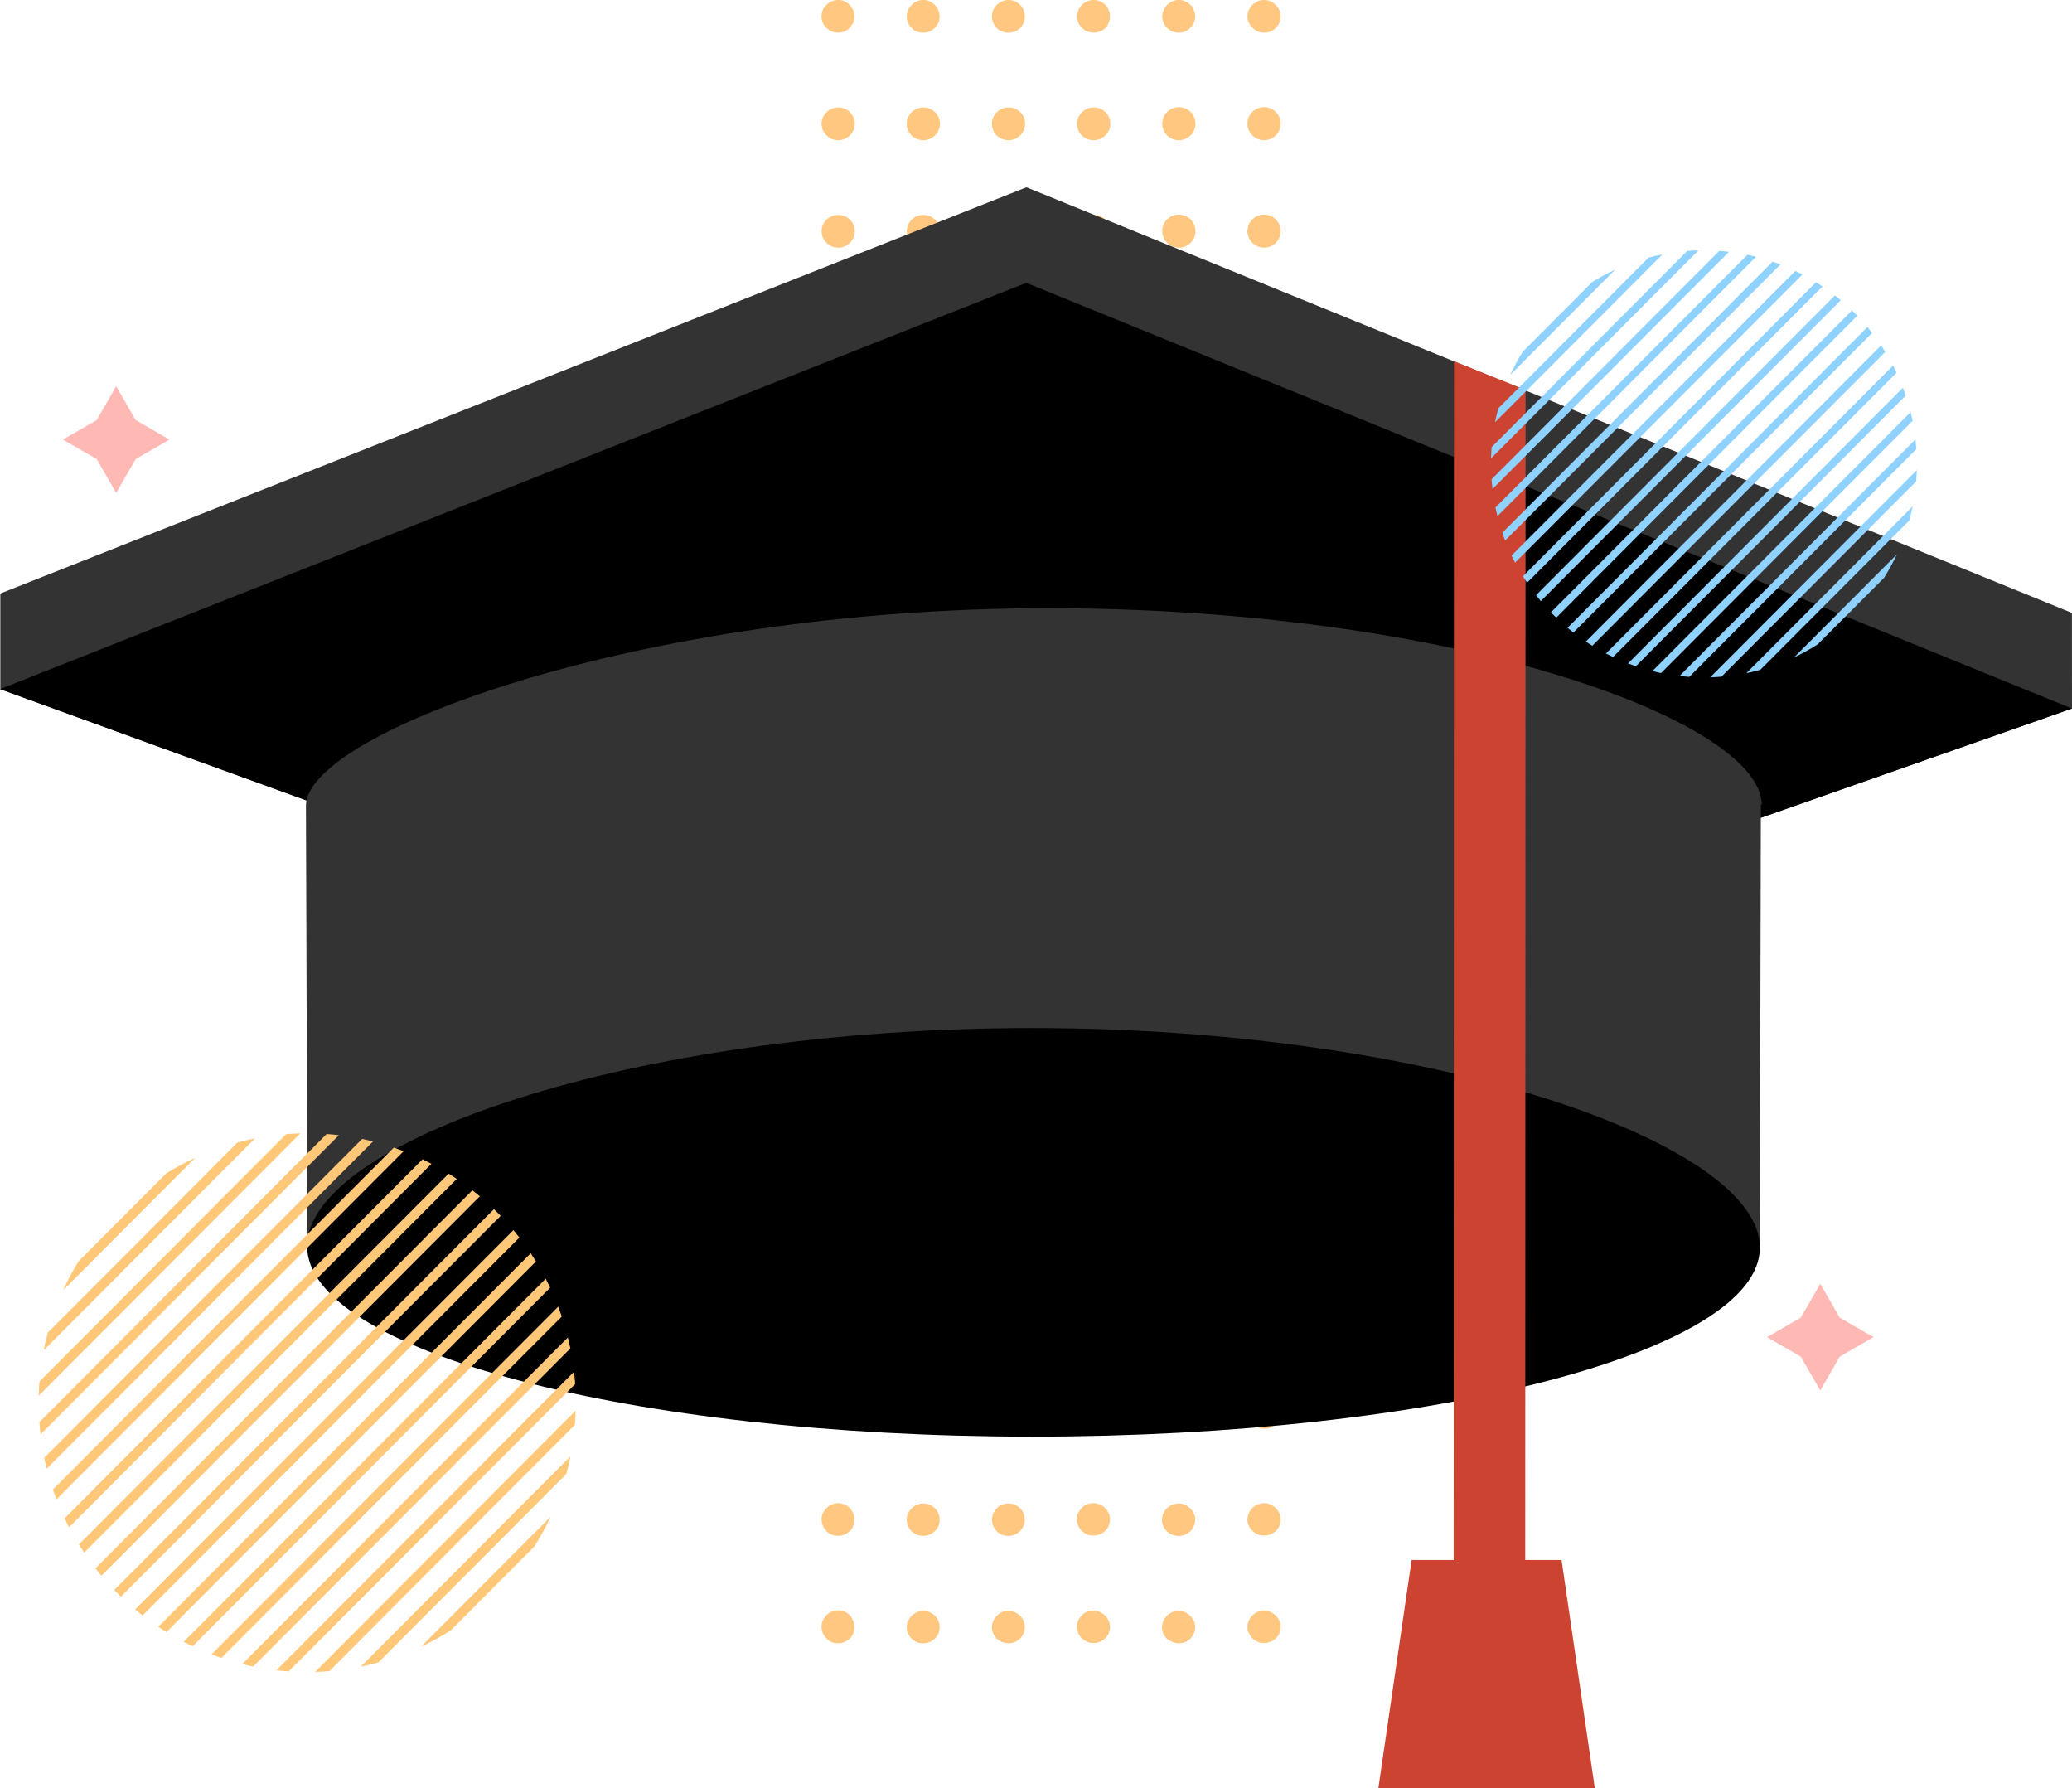 <svg width="343" height="296" viewBox="0 0 343 296" fill="none" xmlns="http://www.w3.org/2000/svg">
<path d="M206.757 3.75C206.808 3.902 206.91 4.054 207.011 4.206C207.113 4.358 207.215 4.51 207.368 4.611C207.47 4.712 207.622 4.864 207.775 4.966C207.928 5.067 208.08 5.168 208.233 5.219C208.386 5.27 208.539 5.32 208.742 5.371C209.098 5.422 209.455 5.422 209.811 5.371C210.015 5.32 210.167 5.27 210.32 5.219C210.473 5.168 210.626 5.067 210.778 4.966C210.931 4.864 211.084 4.763 211.186 4.611C211.338 4.459 211.44 4.358 211.542 4.206C211.644 4.054 211.745 3.902 211.796 3.75C211.847 3.598 211.898 3.446 211.949 3.243C212 3.091 212 2.888 212 2.736C212 2.382 211.949 2.027 211.796 1.723C211.644 1.368 211.44 1.064 211.186 0.811C210.677 0.304 210.015 0 209.251 0C208.895 0 208.539 0.051 208.233 0.203C207.928 0.355 207.571 0.557 207.317 0.811C206.808 1.317 206.502 2.027 206.502 2.736C206.502 2.939 206.502 3.091 206.553 3.243C206.604 3.446 206.655 3.598 206.757 3.75Z" fill="#FFC77F"/>
<path d="M209.251 165.389C210.778 165.389 212 164.173 212 162.653C212 161.183 210.778 159.917 209.251 159.917C207.724 159.917 206.502 161.133 206.502 162.653C206.553 164.173 207.775 165.389 209.251 165.389Z" fill="#FFC77F"/>
<path d="M209.251 183.124C210.778 183.124 212 181.908 212 180.388C212 178.867 210.778 177.651 209.251 177.651C207.724 177.651 206.502 178.867 206.502 180.388C206.553 181.908 207.775 183.124 209.251 183.124Z" fill="#FFC77F"/>
<path d="M209.251 147.604C210.778 147.604 212 146.387 212 144.867C212 143.347 210.778 142.131 209.251 142.131C207.724 142.131 206.502 143.347 206.502 144.867C206.553 146.387 207.775 147.604 209.251 147.604Z" fill="#FFC77F"/>
<path d="M209.251 218.695C210.778 218.695 212 217.478 212 215.958C212 214.438 210.778 213.222 209.251 213.222C207.724 213.222 206.502 214.438 206.502 215.958C206.553 217.478 207.775 218.695 209.251 218.695Z" fill="#FFC77F"/>
<path d="M209.251 200.909C210.778 200.909 212 199.693 212 198.173C212 196.653 210.778 195.437 209.251 195.437C207.724 195.437 206.502 196.653 206.502 198.173C206.553 199.693 207.775 200.909 209.251 200.909Z" fill="#FFC77F"/>
<path d="M209.251 236.48C210.778 236.48 212 235.264 212 233.744C212 232.223 210.778 231.007 209.251 231.007C207.724 231.007 206.502 232.223 206.502 233.744C206.553 235.264 207.775 236.48 209.251 236.48Z" fill="#FFC77F"/>
<path d="M209.251 129.818C210.778 129.818 212 128.602 212 127.082C212 125.562 210.778 124.346 209.251 124.346C207.724 124.346 206.502 125.562 206.502 127.082C206.502 128.602 207.775 129.818 209.251 129.818Z" fill="#FFC77F"/>
<path d="M209.251 58.778C210.778 58.778 212 57.562 212 56.042C212 54.522 210.778 53.305 209.251 53.305C207.724 53.305 206.502 54.522 206.502 56.042C206.553 57.562 207.775 58.778 209.251 58.778Z" fill="#FFC77F"/>
<path d="M209.251 40.993C210.778 40.993 212 39.777 212 38.257C212 36.736 210.778 35.52 209.251 35.52C207.724 35.52 206.502 36.736 206.502 38.257C206.502 39.777 207.775 40.993 209.251 40.993Z" fill="#FFC77F"/>
<path d="M209.251 112.084C210.778 112.084 212 110.867 212 109.347C212 107.827 210.778 106.611 209.251 106.611C207.724 106.611 206.502 107.827 206.502 109.347C206.553 110.867 207.775 112.084 209.251 112.084Z" fill="#FFC77F"/>
<path d="M209.251 23.207C210.778 23.207 212 21.991 212 20.471C212 18.951 210.778 17.735 209.251 17.735C207.724 17.735 206.502 18.951 206.502 20.471C206.502 21.991 207.775 23.207 209.251 23.207Z" fill="#FFC77F"/>
<path d="M209.251 94.298C210.778 94.298 212 93.082 212 91.562C212 90.042 210.778 88.826 209.251 88.826C207.724 88.826 206.502 90.042 206.502 91.562C206.502 93.082 207.775 94.298 209.251 94.298Z" fill="#FFC77F"/>
<path d="M209.251 76.513C210.778 76.513 212 75.297 212 73.776C212 72.307 210.778 71.04 209.251 71.04C207.724 71.04 206.502 72.256 206.502 73.776C206.553 75.297 207.775 76.513 209.251 76.513Z" fill="#FFC77F"/>
<path d="M206.757 252.543C206.808 252.695 206.91 252.847 207.011 252.999C207.113 253.151 207.215 253.303 207.368 253.404C207.47 253.505 207.622 253.657 207.775 253.708C207.928 253.809 208.08 253.911 208.233 253.961C208.386 254.012 208.539 254.113 208.742 254.113C209.098 254.164 209.455 254.164 209.811 254.113C210.015 254.063 210.167 254.012 210.32 253.961C210.473 253.911 210.626 253.809 210.778 253.708C210.931 253.607 211.084 253.505 211.186 253.404C211.338 253.303 211.44 253.151 211.542 252.999C211.644 252.847 211.745 252.695 211.796 252.543C211.847 252.391 211.898 252.188 211.949 252.036C212 251.833 212 251.681 212 251.479C212 251.124 211.949 250.769 211.796 250.465C211.644 250.161 211.44 249.857 211.186 249.604C210.931 249.35 210.626 249.148 210.269 248.996C209.964 248.844 209.608 248.793 209.251 248.793C208.539 248.793 207.826 249.097 207.317 249.604C206.808 250.11 206.502 250.82 206.502 251.529C206.502 251.732 206.502 251.884 206.553 252.087C206.604 252.188 206.655 252.391 206.757 252.543Z" fill="#FFC77F"/>
<path d="M192.606 3.75C192.656 3.902 192.758 4.054 192.86 4.206C192.962 4.358 193.064 4.51 193.216 4.611C193.318 4.712 193.471 4.864 193.624 4.966C193.776 5.067 193.929 5.168 194.082 5.219C194.234 5.27 194.387 5.32 194.591 5.371C194.947 5.422 195.303 5.422 195.66 5.371C195.863 5.32 196.016 5.27 196.169 5.219C196.322 5.168 196.474 5.067 196.627 4.966C196.78 4.864 196.932 4.763 197.034 4.611C197.136 4.459 197.289 4.358 197.39 4.206C197.492 4.054 197.594 3.902 197.645 3.75C197.696 3.598 197.747 3.446 197.798 3.243C197.849 3.091 197.849 2.888 197.849 2.736C197.849 2.382 197.798 2.027 197.645 1.723C197.543 1.317 197.34 1.064 197.085 0.811C196.576 0.304 195.863 0 195.151 0C194.794 0 194.438 0.051 194.133 0.203C193.776 0.355 193.471 0.557 193.216 0.811C192.707 1.317 192.402 2.027 192.402 2.736C192.402 2.939 192.402 3.091 192.453 3.243C192.504 3.446 192.555 3.598 192.606 3.75Z" fill="#FFC77F"/>
<path d="M195.151 200.909C196.678 200.909 197.9 199.693 197.9 198.173C197.9 196.653 196.678 195.437 195.151 195.437C193.624 195.437 192.402 196.653 192.402 198.173C192.402 199.693 193.624 200.909 195.151 200.909Z" fill="#FFC77F"/>
<path d="M195.151 165.389C196.678 165.389 197.9 164.173 197.9 162.653C197.9 161.183 196.678 159.917 195.151 159.917C193.624 159.917 192.402 161.133 192.402 162.653C192.402 164.173 193.624 165.389 195.151 165.389Z" fill="#FFC77F"/>
<path d="M195.151 183.124C196.678 183.124 197.9 181.908 197.9 180.388C197.9 178.867 196.678 177.651 195.151 177.651C193.624 177.651 192.402 178.867 192.402 180.388C192.402 181.908 193.624 183.124 195.151 183.124Z" fill="#FFC77F"/>
<path d="M195.151 218.695C196.678 218.695 197.9 217.478 197.9 215.958C197.9 214.438 196.678 213.222 195.151 213.222C193.624 213.222 192.402 214.438 192.402 215.958C192.402 217.478 193.624 218.695 195.151 218.695Z" fill="#FFC77F"/>
<path d="M195.151 147.604C196.678 147.604 197.9 146.387 197.9 144.867C197.9 143.347 196.678 142.131 195.151 142.131C193.624 142.131 192.402 143.347 192.402 144.867C192.402 146.387 193.624 147.604 195.151 147.604Z" fill="#FFC77F"/>
<path d="M195.151 236.48C196.678 236.48 197.9 235.264 197.9 233.744C197.9 232.223 196.678 231.007 195.151 231.007C193.624 231.007 192.402 232.223 192.402 233.744C192.402 235.264 193.624 236.48 195.151 236.48Z" fill="#FFC77F"/>
<path d="M195.151 23.207C196.678 23.207 197.9 21.991 197.9 20.471C197.9 18.951 196.678 17.735 195.151 17.735C193.624 17.735 192.402 18.951 192.402 20.471C192.402 21.991 193.624 23.207 195.151 23.207Z" fill="#FFC77F"/>
<path d="M195.151 58.778C196.678 58.778 197.9 57.562 197.9 56.042C197.9 54.522 196.678 53.305 195.151 53.305C193.624 53.305 192.402 54.522 192.402 56.042C192.402 57.562 193.624 58.778 195.151 58.778Z" fill="#FFC77F"/>
<path d="M195.151 76.513C196.678 76.513 197.9 75.297 197.9 73.776C197.9 72.307 196.678 71.04 195.151 71.04C193.624 71.04 192.402 72.256 192.402 73.776C192.402 75.297 193.624 76.513 195.151 76.513Z" fill="#FFC77F"/>
<path d="M195.151 40.993C196.678 40.993 197.9 39.777 197.9 38.257C197.9 36.736 196.678 35.52 195.151 35.52C193.624 35.52 192.402 36.736 192.402 38.257C192.402 39.777 193.624 40.993 195.151 40.993Z" fill="#FFC77F"/>
<path d="M195.151 129.818C196.678 129.818 197.9 128.602 197.9 127.082C197.9 125.562 196.678 124.346 195.151 124.346C193.624 124.346 192.402 125.562 192.402 127.082C192.402 128.602 193.624 129.818 195.151 129.818Z" fill="#FFC77F"/>
<path d="M195.151 112.084C196.678 112.084 197.9 110.867 197.9 109.347C197.9 107.827 196.678 106.611 195.151 106.611C193.624 106.611 192.402 107.827 192.402 109.347C192.402 110.867 193.624 112.084 195.151 112.084Z" fill="#FFC77F"/>
<path d="M195.151 94.298C196.678 94.298 197.9 93.082 197.9 91.562C197.9 90.042 196.678 88.826 195.151 88.826C193.624 88.826 192.402 90.042 192.402 91.562C192.402 93.082 193.624 94.298 195.151 94.298Z" fill="#FFC77F"/>
<path d="M195.66 254.164C195.863 254.113 196.016 254.063 196.169 254.012C196.322 253.961 196.474 253.86 196.627 253.759C196.78 253.657 196.932 253.556 197.034 253.455C197.543 252.948 197.849 252.238 197.849 251.529C197.849 251.174 197.798 250.82 197.645 250.516C197.492 250.212 197.289 249.908 197.034 249.654C196.78 249.401 196.474 249.198 196.118 249.046C195.812 248.894 195.456 248.844 195.1 248.844C194.387 248.844 193.675 249.148 193.165 249.654C192.911 249.908 192.707 250.212 192.555 250.516C192.453 250.82 192.351 251.225 192.351 251.529C192.351 252.238 192.656 252.948 193.165 253.455C193.878 254.063 194.794 254.367 195.66 254.164Z" fill="#FFC77F"/>
<path d="M178.505 3.75C178.607 3.902 178.658 4.054 178.76 4.206C178.861 4.358 178.963 4.51 179.116 4.611C179.269 4.763 179.37 4.864 179.523 4.966C179.676 5.067 179.829 5.168 180.032 5.219C180.185 5.27 180.338 5.32 180.541 5.371C180.898 5.422 181.254 5.422 181.61 5.371C181.814 5.32 181.966 5.27 182.119 5.219C182.272 5.168 182.425 5.067 182.577 4.966C182.73 4.864 182.832 4.763 182.985 4.662C183.086 4.51 183.239 4.358 183.341 4.206C183.392 4.054 183.494 3.902 183.545 3.75C183.595 3.598 183.646 3.446 183.697 3.243C183.748 3.091 183.748 2.888 183.748 2.736C183.748 2.382 183.697 2.027 183.545 1.723C183.443 1.317 183.239 1.064 182.985 0.811C182.476 0.304 181.763 0 181.05 0C180.694 0 180.338 0.051 180.032 0.203C179.676 0.355 179.37 0.557 179.116 0.811C178.607 1.317 178.301 2.027 178.301 2.736C178.301 2.939 178.301 3.091 178.352 3.243C178.403 3.446 178.454 3.598 178.505 3.75Z" fill="#FFC77F"/>
<path d="M181.05 183.124C182.577 183.124 183.799 181.908 183.799 180.388C183.799 178.867 182.577 177.651 181.05 177.651C179.523 177.651 178.301 178.867 178.301 180.388C178.301 181.908 179.523 183.124 181.05 183.124Z" fill="#FFC77F"/>
<path d="M181.05 165.389C182.577 165.389 183.799 164.173 183.799 162.653C183.799 161.183 182.577 159.917 181.05 159.917C179.523 159.917 178.301 161.133 178.301 162.653C178.301 164.173 179.523 165.389 181.05 165.389Z" fill="#FFC77F"/>
<path d="M181.05 200.909C182.577 200.909 183.799 199.693 183.799 198.173C183.799 196.653 182.577 195.437 181.05 195.437C179.523 195.437 178.301 196.653 178.301 198.173C178.301 199.693 179.523 200.909 181.05 200.909Z" fill="#FFC77F"/>
<path d="M181.05 147.604C182.577 147.604 183.799 146.387 183.799 144.867C183.799 143.347 182.577 142.131 181.05 142.131C179.523 142.131 178.301 143.347 178.301 144.867C178.301 146.387 179.523 147.604 181.05 147.604Z" fill="#FFC77F"/>
<path d="M181.05 218.695C182.577 218.695 183.799 217.478 183.799 215.958C183.799 214.438 182.577 213.222 181.05 213.222C179.523 213.222 178.301 214.438 178.301 215.958C178.301 217.478 179.523 218.695 181.05 218.695Z" fill="#FFC77F"/>
<path d="M181.05 236.48C182.577 236.48 183.799 235.264 183.799 233.744C183.799 232.223 182.577 231.007 181.05 231.007C179.523 231.007 178.301 232.223 178.301 233.744C178.301 235.264 179.523 236.48 181.05 236.48Z" fill="#FFC77F"/>
<path d="M181.05 94.298C182.577 94.298 183.799 93.082 183.799 91.562C183.799 90.042 182.577 88.826 181.05 88.826C179.523 88.826 178.301 90.042 178.301 91.562C178.301 93.082 179.523 94.298 181.05 94.298Z" fill="#FFC77F"/>
<path d="M181.05 58.778C182.577 58.778 183.799 57.562 183.799 56.042C183.799 54.522 182.577 53.305 181.05 53.305C179.523 53.305 178.301 54.522 178.301 56.042C178.301 57.562 179.523 58.778 181.05 58.778Z" fill="#FFC77F"/>
<path d="M181.05 40.993C182.577 40.993 183.799 39.776 183.799 38.256C183.799 36.736 182.577 35.571 181.05 35.571C179.523 35.571 178.301 36.787 178.301 38.307C178.301 39.827 179.523 40.993 181.05 40.993Z" fill="#FFC77F"/>
<path d="M181.05 76.513C182.577 76.513 183.799 75.297 183.799 73.776C183.799 72.307 182.577 71.04 181.05 71.04C179.523 71.04 178.301 72.256 178.301 73.776C178.301 75.297 179.523 76.513 181.05 76.513Z" fill="#FFC77F"/>
<path d="M181.05 129.818C182.577 129.818 183.799 128.602 183.799 127.082C183.799 125.562 182.577 124.346 181.05 124.346C179.523 124.346 178.301 125.562 178.301 127.082C178.301 128.602 179.523 129.818 181.05 129.818Z" fill="#FFC77F"/>
<path d="M181.05 112.084C182.577 112.084 183.799 110.867 183.799 109.347C183.799 107.827 182.577 106.611 181.05 106.611C179.523 106.611 178.301 107.827 178.301 109.347C178.301 110.867 179.523 112.084 181.05 112.084Z" fill="#FFC77F"/>
<path d="M181.05 23.207C182.577 23.207 183.799 21.991 183.799 20.471C183.799 18.951 182.577 17.785 181.05 17.785C179.523 17.785 178.301 19.002 178.301 20.522C178.301 22.042 179.523 23.207 181.05 23.207Z" fill="#FFC77F"/>
<path d="M178.505 252.543C178.556 252.695 178.658 252.847 178.76 252.999C178.861 253.151 178.963 253.303 179.116 253.404C179.269 253.505 179.37 253.657 179.523 253.708C179.676 253.809 179.829 253.911 179.981 253.961C180.134 254.012 180.287 254.113 180.49 254.113C180.847 254.164 181.203 254.164 181.559 254.113C181.763 254.063 181.916 254.012 182.068 253.961C182.221 253.911 182.374 253.809 182.526 253.708C182.679 253.607 182.832 253.505 182.934 253.404C183.036 253.303 183.188 253.151 183.29 252.999C183.392 252.847 183.494 252.695 183.545 252.543C183.595 252.391 183.646 252.188 183.697 252.036C183.748 251.833 183.748 251.681 183.748 251.479C183.748 251.124 183.697 250.769 183.545 250.465C183.392 250.161 183.188 249.857 182.934 249.604C182.425 249.097 181.712 248.793 180.999 248.793C180.643 248.793 180.287 248.844 179.981 248.996C179.625 249.097 179.32 249.3 179.065 249.604C178.81 249.857 178.607 250.161 178.454 250.465C178.352 250.769 178.251 251.175 178.251 251.479C178.251 251.681 178.251 251.833 178.301 252.036C178.403 252.188 178.454 252.391 178.505 252.543Z" fill="#FFC77F"/>
<path d="M164.405 3.75C164.506 3.902 164.557 4.054 164.659 4.206C164.761 4.358 164.863 4.51 165.015 4.662C165.117 4.763 165.27 4.915 165.423 5.016C165.575 5.067 165.728 5.168 165.881 5.219C166.084 5.27 166.237 5.32 166.39 5.371C166.746 5.422 167.102 5.422 167.459 5.371C167.662 5.32 167.815 5.27 167.968 5.219C168.121 5.168 168.324 5.067 168.477 4.966C168.579 4.864 168.731 4.763 168.884 4.662C168.986 4.51 169.088 4.358 169.24 4.206C169.291 4.054 169.393 3.902 169.444 3.75C169.546 3.598 169.597 3.446 169.597 3.243C169.648 3.091 169.648 2.888 169.648 2.736C169.648 2.382 169.597 2.027 169.444 1.723C169.342 1.317 169.139 1.064 168.884 0.811C168.63 0.557 168.324 0.355 167.968 0.203C167.662 0.051 167.306 0 166.95 0C166.237 0 165.524 0.304 165.015 0.811C164.761 1.064 164.557 1.317 164.405 1.672C164.303 2.027 164.201 2.331 164.201 2.736C164.201 2.939 164.201 3.091 164.252 3.243C164.303 3.446 164.354 3.598 164.405 3.75Z" fill="#FFC77F"/>
<path d="M166.95 147.604C168.477 147.604 169.699 146.387 169.699 144.867C169.699 143.347 168.477 142.131 166.95 142.131C165.423 142.131 164.201 143.347 164.201 144.867C164.201 146.387 165.423 147.604 166.95 147.604Z" fill="#FFC77F"/>
<path d="M166.95 129.818C168.477 129.818 169.699 128.602 169.699 127.082C169.699 125.562 168.477 124.346 166.95 124.346C165.423 124.346 164.201 125.562 164.201 127.082C164.201 128.602 165.423 129.818 166.95 129.818Z" fill="#FFC77F"/>
<path d="M166.95 183.124C168.477 183.124 169.699 181.908 169.699 180.388C169.699 178.867 168.477 177.651 166.95 177.651C165.423 177.651 164.201 178.867 164.201 180.388C164.201 181.908 165.423 183.124 166.95 183.124Z" fill="#FFC77F"/>
<path d="M166.95 200.909C168.477 200.909 169.699 199.693 169.699 198.173C169.699 196.653 168.477 195.437 166.95 195.437C165.423 195.437 164.201 196.653 164.201 198.173C164.201 199.693 165.423 200.909 166.95 200.909Z" fill="#FFC77F"/>
<path d="M166.95 165.389C168.477 165.389 169.699 164.173 169.699 162.653C169.699 161.183 168.477 159.917 166.95 159.917C165.423 159.917 164.201 161.133 164.201 162.653C164.201 164.173 165.423 165.389 166.95 165.389Z" fill="#FFC77F"/>
<path d="M166.95 112.084C168.477 112.084 169.699 110.867 169.699 109.347C169.699 107.827 168.477 106.611 166.95 106.611C165.423 106.611 164.201 107.827 164.201 109.347C164.201 110.867 165.423 112.084 166.95 112.084Z" fill="#FFC77F"/>
<path d="M166.95 94.298C168.477 94.298 169.699 93.082 169.699 91.562C169.699 90.042 168.477 88.826 166.95 88.826C165.423 88.826 164.201 90.042 164.201 91.562C164.201 93.082 165.423 94.298 166.95 94.298Z" fill="#FFC77F"/>
<path d="M166.95 23.207C168.477 23.207 169.699 21.991 169.699 20.471C169.699 18.951 168.477 17.785 166.95 17.785C165.423 17.785 164.201 19.002 164.201 20.522C164.201 22.042 165.423 23.207 166.95 23.207Z" fill="#FFC77F"/>
<path d="M166.95 236.48C168.477 236.48 169.699 235.264 169.699 233.744C169.699 232.223 168.477 231.007 166.95 231.007C165.423 231.007 164.201 232.223 164.201 233.744C164.201 235.264 165.423 236.48 166.95 236.48Z" fill="#FFC77F"/>
<path d="M166.95 40.993C168.477 40.993 169.699 39.776 169.699 38.256C169.699 36.736 168.477 35.571 166.95 35.571C165.423 35.571 164.201 36.787 164.201 38.307C164.201 39.827 165.423 40.993 166.95 40.993Z" fill="#FFC77F"/>
<path d="M166.95 76.513C168.477 76.513 169.699 75.297 169.699 73.776C169.699 72.307 168.477 71.04 166.95 71.04C165.423 71.04 164.201 72.256 164.201 73.776C164.201 75.297 165.423 76.513 166.95 76.513Z" fill="#FFC77F"/>
<path d="M166.95 58.778C168.477 58.778 169.699 57.562 169.699 56.042C169.699 54.522 168.477 53.305 166.95 53.305C165.423 53.305 164.201 54.522 164.201 56.042C164.201 57.562 165.423 58.778 166.95 58.778Z" fill="#FFC77F"/>
<path d="M166.95 218.695C168.477 218.695 169.699 217.478 169.699 215.958C169.699 214.438 168.477 213.222 166.95 213.222C165.423 213.222 164.201 214.438 164.201 215.958C164.201 217.478 165.423 218.695 166.95 218.695Z" fill="#FFC77F"/>
<path d="M167.459 254.164C167.662 254.113 167.815 254.063 167.968 254.012C168.121 253.961 168.273 253.86 168.426 253.759C168.579 253.657 168.731 253.556 168.833 253.455C169.342 252.948 169.648 252.238 169.648 251.529C169.648 251.174 169.597 250.82 169.444 250.516C169.342 250.212 169.139 249.908 168.884 249.654C168.63 249.401 168.324 249.198 167.968 249.046C167.662 248.894 167.306 248.844 166.95 248.844C166.593 248.844 166.237 248.894 165.881 249.046C165.575 249.148 165.27 249.35 165.015 249.654C164.761 249.908 164.557 250.212 164.405 250.516C164.303 250.82 164.201 251.225 164.201 251.529C164.201 252.238 164.506 252.948 165.015 253.455C165.626 254.063 166.593 254.367 167.459 254.164Z" fill="#FFC77F"/>
<path d="M150.304 3.75C150.355 3.902 150.457 4.054 150.559 4.206C150.66 4.358 150.762 4.51 150.915 4.662C151.068 4.763 151.169 4.915 151.322 5.016C151.475 5.067 151.628 5.168 151.78 5.219C151.933 5.27 152.137 5.32 152.289 5.371C152.646 5.422 153.002 5.422 153.358 5.371C153.562 5.32 153.715 5.27 153.867 5.219C154.02 5.168 154.224 5.067 154.326 4.966C154.478 4.864 154.631 4.763 154.733 4.611C154.835 4.459 154.987 4.358 155.038 4.206C155.191 4.054 155.293 3.902 155.344 3.75C155.395 3.598 155.496 3.446 155.496 3.243C155.547 3.091 155.547 2.888 155.547 2.736C155.547 2.027 155.242 1.317 154.733 0.811C154.529 0.557 154.224 0.355 153.867 0.203C153.562 0.051 153.206 0 152.849 0C152.086 0 151.424 0.304 150.915 0.811C150.406 1.317 150.1 2.027 150.1 2.736C150.1 2.939 150.1 3.091 150.151 3.243C150.202 3.446 150.253 3.598 150.304 3.75Z" fill="#FFC77F"/>
<path d="M152.849 129.818C154.376 129.818 155.598 128.602 155.598 127.082C155.598 125.562 154.376 124.346 152.849 124.346C151.322 124.346 150.1 125.562 150.1 127.082C150.1 128.602 151.322 129.818 152.849 129.818Z" fill="#FFC77F"/>
<path d="M152.849 147.604C154.376 147.604 155.598 146.387 155.598 144.867C155.598 143.347 154.376 142.131 152.849 142.131C151.322 142.131 150.1 143.347 150.1 144.867C150.1 146.387 151.322 147.604 152.849 147.604Z" fill="#FFC77F"/>
<path d="M152.849 183.124C154.376 183.124 155.598 181.908 155.598 180.388C155.598 178.867 154.376 177.651 152.849 177.651C151.322 177.651 150.1 178.867 150.1 180.388C150.1 181.908 151.322 183.124 152.849 183.124Z" fill="#FFC77F"/>
<path d="M152.849 165.389C154.376 165.389 155.598 164.173 155.598 162.653C155.598 161.183 154.376 159.917 152.849 159.917C151.322 159.917 150.1 161.133 150.1 162.653C150.1 164.173 151.322 165.389 152.849 165.389Z" fill="#FFC77F"/>
<path d="M152.849 236.48C154.376 236.48 155.598 235.264 155.598 233.744C155.598 232.223 154.376 231.007 152.849 231.007C151.322 231.007 150.1 232.223 150.1 233.744C150.1 235.264 151.322 236.48 152.849 236.48Z" fill="#FFC77F"/>
<path d="M152.849 200.909C154.376 200.909 155.598 199.693 155.598 198.173C155.598 196.653 154.376 195.437 152.849 195.437C151.322 195.437 150.1 196.653 150.1 198.173C150.1 199.693 151.322 200.909 152.849 200.909Z" fill="#FFC77F"/>
<path d="M152.849 218.695C154.376 218.695 155.598 217.478 155.598 215.958C155.598 214.438 154.376 213.222 152.849 213.222C151.322 213.222 150.1 214.438 150.1 215.958C150.1 217.478 151.322 218.695 152.849 218.695Z" fill="#FFC77F"/>
<path d="M152.849 58.778C154.376 58.778 155.598 57.562 155.598 56.042C155.598 54.522 154.376 53.305 152.849 53.305C151.322 53.305 150.1 54.522 150.1 56.042C150.1 57.562 151.322 58.778 152.849 58.778Z" fill="#FFC77F"/>
<path d="M152.849 112.084C154.376 112.084 155.598 110.867 155.598 109.347C155.598 107.827 154.376 106.611 152.849 106.611C151.322 106.611 150.1 107.827 150.1 109.347C150.1 110.867 151.322 112.084 152.849 112.084Z" fill="#FFC77F"/>
<path d="M152.849 40.993C154.376 40.993 155.598 39.776 155.598 38.256C155.598 36.736 154.326 35.571 152.849 35.571C151.322 35.571 150.1 36.787 150.1 38.307C150.1 39.827 151.322 40.993 152.849 40.993Z" fill="#FFC77F"/>
<path d="M152.849 94.298C154.376 94.298 155.598 93.082 155.598 91.562C155.598 90.042 154.376 88.826 152.849 88.826C151.322 88.826 150.1 90.042 150.1 91.562C150.1 93.082 151.322 94.298 152.849 94.298Z" fill="#FFC77F"/>
<path d="M152.849 76.513C154.376 76.513 155.598 75.297 155.598 73.776C155.598 72.307 154.376 71.04 152.849 71.04C151.322 71.04 150.1 72.256 150.1 73.776C150.1 75.297 151.322 76.513 152.849 76.513Z" fill="#FFC77F"/>
<path d="M152.849 23.207C154.376 23.207 155.598 21.991 155.598 20.471C155.598 18.951 154.326 17.785 152.849 17.785C151.322 17.785 150.1 19.002 150.1 20.522C150.1 22.042 151.322 23.207 152.849 23.207Z" fill="#FFC77F"/>
<path d="M151.322 253.759C151.475 253.86 151.628 253.961 151.78 254.012C151.933 254.063 152.137 254.164 152.289 254.164C152.646 254.215 153.002 254.215 153.358 254.164C153.562 254.113 153.715 254.063 153.867 254.012C154.02 253.961 154.173 253.86 154.326 253.759C154.478 253.657 154.631 253.556 154.733 253.455C154.835 253.353 154.987 253.201 155.089 253.049C155.191 252.897 155.293 252.745 155.344 252.593C155.395 252.441 155.496 252.238 155.496 252.086C155.547 251.884 155.547 251.732 155.547 251.529C155.547 251.174 155.496 250.82 155.344 250.516C155.242 250.212 155.038 249.908 154.784 249.654C154.275 249.148 153.562 248.844 152.849 248.844C152.137 248.844 151.424 249.148 150.915 249.654C150.66 249.908 150.457 250.212 150.304 250.516C150.151 250.82 150.1 251.225 150.1 251.529C150.1 252.238 150.406 252.948 150.915 253.455C151.017 253.556 151.169 253.657 151.322 253.759Z" fill="#FFC77F"/>
<path d="M136.204 3.75C136.255 3.902 136.356 4.054 136.458 4.206C136.56 4.358 136.662 4.51 136.814 4.611C136.967 4.712 137.069 4.864 137.222 4.966C137.374 5.067 137.527 5.168 137.68 5.219C137.833 5.27 138.036 5.32 138.189 5.371C138.545 5.422 138.902 5.422 139.258 5.371C139.461 5.32 139.614 5.27 139.767 5.219C139.92 5.168 140.072 5.067 140.225 4.966C140.378 4.864 140.53 4.763 140.632 4.611C140.785 4.459 140.887 4.358 140.938 4.206C141.09 4.054 141.192 3.902 141.243 3.75C141.294 3.598 141.345 3.446 141.396 3.243C141.447 3.091 141.447 2.888 141.447 2.736C141.447 2.027 141.141 1.317 140.632 0.811C140.429 0.557 140.072 0.355 139.767 0.203C139.461 0.051 139.105 0 138.749 0C137.985 0 137.324 0.304 136.814 0.811C136.255 1.317 136 1.976 136 2.736C136 2.939 136 3.091 136.051 3.243C136.102 3.446 136.102 3.598 136.204 3.75Z" fill="#FFC77F"/>
<path d="M138.749 129.818C140.276 129.818 141.498 128.602 141.498 127.082C141.498 125.562 140.276 124.346 138.749 124.346C137.222 124.346 136 125.612 136 127.133C136 128.653 137.222 129.818 138.749 129.818Z" fill="#FFC77F"/>
<path d="M138.749 147.604C140.276 147.604 141.498 146.387 141.498 144.867C141.498 143.347 140.276 142.131 138.749 142.131C137.222 142.131 136 143.398 136 144.867C136 146.387 137.222 147.604 138.749 147.604Z" fill="#FFC77F"/>
<path d="M138.749 183.124C140.276 183.124 141.498 181.908 141.498 180.388C141.498 178.867 140.276 177.651 138.749 177.651C137.222 177.651 136 178.918 136 180.438C136 181.908 137.222 183.124 138.749 183.124Z" fill="#FFC77F"/>
<path d="M138.749 165.389C140.276 165.389 141.498 164.173 141.498 162.653C141.498 161.183 140.276 159.917 138.749 159.917C137.222 159.917 136 161.183 136 162.653C136 164.173 137.222 165.389 138.749 165.389Z" fill="#FFC77F"/>
<path d="M138.749 236.48C140.276 236.48 141.498 235.264 141.498 233.744C141.498 232.223 140.276 231.007 138.749 231.007C137.222 231.007 136 232.223 136 233.744C136 235.264 137.222 236.48 138.749 236.48Z" fill="#FFC77F"/>
<path d="M138.749 200.909C140.276 200.909 141.498 199.693 141.498 198.173C141.498 196.653 140.276 195.437 138.749 195.437C137.222 195.437 136 196.704 136 198.173C136 199.693 137.222 200.909 138.749 200.909Z" fill="#FFC77F"/>
<path d="M138.749 218.695C140.276 218.695 141.498 217.478 141.498 215.958C141.498 214.438 140.276 213.222 138.749 213.222C137.222 213.222 136 214.489 136 215.958C136 217.478 137.222 218.695 138.749 218.695Z" fill="#FFC77F"/>
<path d="M138.749 58.778C140.276 58.778 141.498 57.562 141.498 56.042C141.498 54.522 140.276 53.305 138.749 53.305C137.222 53.305 136 54.522 136 56.042C136 57.562 137.222 58.778 138.749 58.778Z" fill="#FFC77F"/>
<path d="M138.749 112.084C140.276 112.084 141.498 110.867 141.498 109.347C141.498 107.827 140.276 106.611 138.749 106.611C137.222 106.611 136 107.827 136 109.347C136 110.867 137.222 112.084 138.749 112.084Z" fill="#FFC77F"/>
<path d="M138.749 40.993C140.276 40.993 141.498 39.776 141.498 38.256C141.498 36.736 140.225 35.571 138.749 35.571C137.273 35.571 136 36.787 136 38.256C136 39.726 137.222 40.993 138.749 40.993Z" fill="#FFC77F"/>
<path d="M138.749 94.298C140.276 94.298 141.498 93.082 141.498 91.562C141.498 90.042 140.276 88.826 138.749 88.826C137.222 88.826 136 90.042 136 91.562C136 93.082 137.222 94.298 138.749 94.298Z" fill="#FFC77F"/>
<path d="M138.749 76.513C140.276 76.513 141.498 75.297 141.498 73.776C141.498 72.307 140.276 71.04 138.749 71.04C137.222 71.04 136 72.307 136 73.776C136 75.297 137.222 76.513 138.749 76.513Z" fill="#FFC77F"/>
<path d="M138.749 23.207C140.276 23.207 141.498 21.991 141.498 20.471C141.498 18.951 140.225 17.785 138.749 17.785C137.273 17.785 136 19.002 136 20.471C136 21.94 137.222 23.207 138.749 23.207Z" fill="#FFC77F"/>
<path d="M137.222 253.759C137.374 253.86 137.527 253.961 137.68 254.012C137.833 254.063 138.036 254.164 138.189 254.164C138.545 254.215 138.902 254.215 139.258 254.164C139.461 254.113 139.614 254.063 139.767 254.012C139.92 253.961 140.072 253.86 140.225 253.759C140.378 253.657 140.53 253.556 140.632 253.455C140.785 253.353 140.887 253.201 140.989 253.049C141.09 252.897 141.192 252.745 141.243 252.593C141.294 252.441 141.345 252.239 141.396 252.087C141.447 251.884 141.447 251.732 141.447 251.529C141.447 251.174 141.396 250.82 141.243 250.516C141.09 250.161 140.938 249.857 140.683 249.604C140.174 249.097 139.461 248.793 138.749 248.793C138.036 248.793 137.324 249.097 136.814 249.604C136.56 249.857 136.356 250.161 136.204 250.465C136.051 250.769 136 251.175 136 251.479C136 252.188 136.305 252.897 136.814 253.404C136.916 253.556 137.069 253.657 137.222 253.759Z" fill="#FFC77F"/>
<path d="M206.757 270.328C206.808 270.48 206.91 270.632 207.011 270.784C207.113 270.936 207.215 271.088 207.368 271.189C207.47 271.291 207.622 271.443 207.775 271.493C207.928 271.595 208.08 271.696 208.233 271.747C208.386 271.797 208.539 271.899 208.742 271.899C209.098 271.949 209.455 271.949 209.811 271.899C210.015 271.848 210.167 271.797 210.32 271.747C210.473 271.696 210.626 271.595 210.778 271.493C210.931 271.392 211.084 271.291 211.186 271.189C211.338 271.088 211.44 270.936 211.542 270.784C211.644 270.632 211.745 270.48 211.796 270.328C211.847 270.176 211.898 269.973 211.949 269.821C212 269.618 212 269.466 212 269.264C212 268.909 211.949 268.554 211.796 268.25C211.644 267.946 211.44 267.642 211.186 267.389C210.931 267.136 210.626 266.933 210.269 266.781C209.964 266.629 209.608 266.578 209.251 266.578C208.539 266.578 207.826 266.882 207.317 267.389C206.808 267.896 206.502 268.605 206.502 269.314C206.502 269.517 206.502 269.669 206.553 269.872C206.604 269.973 206.655 270.125 206.757 270.328Z" fill="#FFC77F"/>
<path d="M195.66 271.949C195.863 271.899 196.016 271.848 196.169 271.797C196.322 271.747 196.474 271.645 196.627 271.544C196.78 271.443 196.932 271.341 197.034 271.24C197.543 270.733 197.849 270.024 197.849 269.314C197.849 268.96 197.798 268.605 197.645 268.301C197.492 267.997 197.289 267.693 197.034 267.44C196.78 267.186 196.474 266.984 196.118 266.832C195.812 266.68 195.456 266.629 195.1 266.629C194.387 266.629 193.675 266.933 193.165 267.44C192.911 267.693 192.707 267.997 192.555 268.301C192.453 268.605 192.351 269.01 192.351 269.314C192.351 270.024 192.656 270.733 193.165 271.24C193.878 271.797 194.794 272.101 195.66 271.949Z" fill="#FFC77F"/>
<path d="M178.505 270.328C178.556 270.48 178.658 270.632 178.76 270.784C178.861 270.936 178.963 271.088 179.116 271.189C179.269 271.291 179.37 271.443 179.523 271.493C179.676 271.595 179.829 271.696 179.981 271.747C180.134 271.797 180.287 271.899 180.49 271.899C180.847 271.949 181.203 271.949 181.559 271.899C181.763 271.848 181.916 271.797 182.068 271.747C182.221 271.696 182.374 271.595 182.526 271.493C182.679 271.392 182.832 271.291 182.934 271.189C183.036 271.088 183.188 270.936 183.29 270.784C183.392 270.632 183.494 270.48 183.545 270.328C183.595 270.176 183.646 269.973 183.697 269.821C183.748 269.618 183.748 269.466 183.748 269.264C183.748 268.909 183.697 268.554 183.545 268.25C183.392 267.946 183.188 267.642 182.934 267.389C182.425 266.882 181.712 266.578 180.999 266.578C180.643 266.578 180.287 266.629 179.981 266.781C179.625 266.882 179.32 267.085 179.065 267.389C178.81 267.642 178.607 267.946 178.454 268.25C178.352 268.554 178.251 268.96 178.251 269.264C178.251 269.466 178.251 269.618 178.301 269.821C178.403 269.973 178.454 270.125 178.505 270.328Z" fill="#FFC77F"/>
<path d="M167.459 271.949C167.662 271.899 167.815 271.848 167.968 271.797C168.121 271.747 168.273 271.645 168.426 271.544C168.579 271.443 168.731 271.341 168.833 271.24C169.342 270.733 169.648 270.024 169.648 269.314C169.648 268.96 169.597 268.605 169.444 268.301C169.342 267.997 169.139 267.693 168.884 267.44C168.63 267.186 168.324 266.984 167.968 266.832C167.662 266.68 167.306 266.629 166.95 266.629C166.593 266.629 166.237 266.68 165.881 266.832C165.575 266.933 165.27 267.136 165.015 267.44C164.761 267.693 164.557 267.997 164.405 268.301C164.303 268.605 164.201 269.01 164.201 269.314C164.201 270.024 164.506 270.733 165.015 271.24C165.626 271.797 166.593 272.101 167.459 271.949Z" fill="#FFC77F"/>
<path d="M151.322 271.544C151.475 271.645 151.628 271.747 151.78 271.797C151.933 271.848 152.137 271.949 152.289 271.949C152.646 272 153.002 272 153.358 271.949C153.562 271.899 153.715 271.848 153.867 271.797C154.02 271.747 154.173 271.645 154.326 271.544C154.478 271.443 154.631 271.341 154.733 271.24C154.835 271.139 154.987 270.987 155.089 270.835C155.191 270.683 155.293 270.531 155.344 270.379C155.395 270.227 155.496 270.024 155.496 269.872C155.547 269.669 155.547 269.517 155.547 269.314C155.547 268.96 155.496 268.605 155.344 268.301C155.242 267.997 155.038 267.693 154.784 267.44C154.275 266.933 153.562 266.629 152.849 266.629C152.137 266.629 151.424 266.933 150.915 267.44C150.66 267.693 150.457 267.997 150.304 268.301C150.151 268.605 150.1 269.01 150.1 269.314C150.1 270.024 150.406 270.733 150.915 271.24C151.017 271.291 151.169 271.443 151.322 271.544Z" fill="#FFC77F"/>
<path d="M137.222 271.544C137.374 271.645 137.527 271.747 137.68 271.797C137.833 271.848 138.036 271.949 138.189 271.949C138.545 272 138.902 272 139.258 271.949C139.461 271.899 139.614 271.848 139.767 271.797C139.92 271.747 140.072 271.645 140.225 271.544C140.378 271.443 140.53 271.341 140.632 271.24C140.785 271.139 140.887 270.987 140.989 270.835C141.09 270.683 141.192 270.531 141.243 270.379C141.294 270.227 141.345 270.024 141.396 269.872C141.447 269.669 141.447 269.517 141.447 269.314C141.447 268.96 141.396 268.605 141.243 268.301C141.09 267.896 140.938 267.592 140.683 267.338C140.174 266.832 139.461 266.528 138.749 266.528C138.036 266.528 137.324 266.832 136.814 267.338C136.56 267.592 136.356 267.896 136.204 268.2C136.051 268.554 136 268.909 136 269.264C136 269.973 136.305 270.683 136.814 271.189C136.916 271.291 137.069 271.443 137.222 271.544Z" fill="#FFC77F"/>
<path d="M342.986 101.444L169.921 31L0.051 98.239V114.063L173.116 176.933L343 117.269L342.986 101.444Z" fill="#333333"/>
<path d="M342.985 117.269L173.094 176.933L0 114.063L169.892 46.817L342.985 117.269Z" fill="black"/>
<path d="M291.322 206.184L291.496 133.166H291.648C291.431 119.355 241.168 100.667 173.479 100.667C105.789 100.667 50.872 121.311 50.647 133.275L50.894 206.155L291.322 206.184Z" fill="#333333"/>
<path d="M291.336 206.489C291.336 223.644 237.596 237.782 170.85 237.782C104.097 237.782 50.843 223.426 50.843 206.271C50.843 189.123 104.097 170.158 170.85 170.158C237.596 170.158 291.336 189.341 291.336 206.489Z" fill="black"/>
<path d="M252.488 263.289H240.638L240.696 59.8L252.547 64.532L252.488 263.289Z" fill="#CC4331"/>
<path d="M264.012 296H228.17L233.682 258.201H258.501L264.012 296Z" fill="#CC4331"/>
<path d="M27.535 194.2L13.002 208.774C12.055 210.312 11.198 211.914 10.439 213.57L32.318 191.63C30.667 192.391 29.07 193.25 27.535 194.2Z" fill="#FFC778"/>
<path d="M39.304 189.102L7.918 220.575C7.663 221.531 7.438 222.497 7.244 223.477L42.196 188.428C41.219 188.62 40.255 188.846 39.304 189.102Z" fill="#FFC778"/>
<path d="M47.37 187.713L6.533 228.664C6.472 229.441 6.432 230.223 6.411 231.01L49.71 187.591C48.925 187.613 48.146 187.654 47.37 187.713Z" fill="#FFC778"/>
<path d="M54.074 187.695L6.515 235.386C6.563 236.067 6.629 236.745 6.707 237.419L56.102 187.887C55.429 187.809 54.753 187.743 54.074 187.695Z" fill="#FFC778"/>
<path d="M59.943 188.511L7.327 241.273C7.453 241.88 7.591 242.484 7.743 243.082L61.747 188.928C61.15 188.776 60.55 188.637 59.943 188.511Z" fill="#FFC778"/>
<path d="M65.195 189.946L8.76 246.537C8.947 247.087 9.146 247.63 9.353 248.169L66.823 190.539C66.284 190.333 65.741 190.133 65.195 189.946Z" fill="#FFC778"/>
<path d="M69.944 191.885L10.692 251.302C10.93 251.802 11.176 252.297 11.431 252.785L71.422 192.628C70.936 192.37 70.443 192.124 69.944 191.885Z" fill="#FFC778"/>
<path d="M74.267 194.254L13.056 255.635C13.338 256.091 13.626 256.544 13.925 256.989L75.617 195.126C75.172 194.826 74.722 194.537 74.267 194.254Z" fill="#FFC778"/>
<path d="M78.204 197.007L15.8 259.583C16.123 260 16.455 260.407 16.793 260.811L79.429 198.002C79.026 197.665 78.618 197.331 78.204 197.007Z" fill="#FFC778"/>
<path d="M81.776 200.126L18.91 263.167C19.273 263.544 19.643 263.915 20.019 264.278L82.884 201.239C82.522 200.861 82.153 200.491 81.776 200.126Z" fill="#FFC778"/>
<path d="M84.996 203.6L22.374 266.394C22.778 266.733 23.186 267.063 23.602 267.387L85.984 204.831C85.663 204.414 85.334 204.003 84.996 203.6Z" fill="#FFC778"/>
<path d="M87.857 207.433L26.197 269.264C26.642 269.563 27.092 269.851 27.548 270.135L88.725 208.788C88.442 208.331 88.154 207.879 87.857 207.433Z" fill="#FFC778"/>
<path d="M90.341 211.644L30.398 271.753C30.887 272.009 31.382 272.253 31.882 272.49L91.078 213.131C90.839 212.631 90.594 212.135 90.341 211.644Z" fill="#FFC778"/>
<path d="M92.409 216.271L35.011 273.829C35.55 274.035 36.093 274.235 36.641 274.42L92.998 217.907C92.814 217.357 92.616 216.812 92.409 216.271Z" fill="#FFC778"/>
<path d="M94.006 221.371L40.098 275.429C40.697 275.579 41.299 275.718 41.906 275.842L94.42 223.182C94.294 222.575 94.156 221.971 94.006 221.371Z" fill="#FFC778"/>
<path d="M95.028 227.049L45.76 276.453C46.434 276.531 47.112 276.592 47.793 276.64L95.214 229.088C95.168 228.404 95.105 227.725 95.028 227.049Z" fill="#FFC778"/>
<path d="M95.299 233.478L52.17 276.727C52.959 276.705 53.742 276.66 54.519 276.596L95.168 235.834C95.233 235.054 95.277 234.269 95.299 233.478Z" fill="#FFC778"/>
<path d="M94.437 241.045L59.717 275.861C60.702 275.661 61.673 275.427 62.631 275.164L93.742 243.967C94.004 243.006 94.237 242.032 94.437 241.045Z" fill="#FFC778"/>
<path d="M91.14 251.052L69.697 272.555C71.394 271.759 73.032 270.857 74.603 269.861L88.453 255.972C89.449 254.398 90.346 252.754 91.14 251.052Z" fill="#FFC778"/>
<path d="M263.579 46.679L252.057 58.233C251.306 59.453 250.627 60.723 250.025 62.035L267.371 44.641C266.062 45.245 264.795 45.926 263.579 46.679Z" fill="#8FD2FF"/>
<path d="M272.909 42.637L248.026 67.589C247.824 68.347 247.646 69.113 247.492 69.89L275.202 42.103C274.427 42.256 273.663 42.435 272.909 42.637Z" fill="#8FD2FF"/>
<path d="M279.304 41.536L246.928 74.002C246.88 74.618 246.848 75.238 246.832 75.862L281.159 41.44C280.537 41.457 279.919 41.489 279.304 41.536Z" fill="#8FD2FF"/>
<path d="M284.618 41.522L246.914 79.331C246.952 79.871 247.005 80.409 247.066 80.943L286.226 41.674C285.693 41.613 285.157 41.56 284.618 41.522Z" fill="#8FD2FF"/>
<path d="M289.271 42.169L247.558 83.998C247.658 84.48 247.767 84.958 247.887 85.432L290.701 42.499C290.229 42.379 289.753 42.269 289.271 42.169Z" fill="#8FD2FF"/>
<path d="M293.435 43.307L248.694 88.172C248.842 88.608 249 89.038 249.164 89.465L294.726 43.777C294.299 43.614 293.868 43.455 293.435 43.307Z" fill="#8FD2FF"/>
<path d="M297.2 44.844L250.225 91.949C250.414 92.346 250.609 92.738 250.811 93.125L298.372 45.433C297.986 45.229 297.596 45.033 297.2 44.844Z" fill="#8FD2FF"/>
<path d="M300.628 46.722L252.099 95.385C252.323 95.746 252.552 96.105 252.789 96.458L301.698 47.413C301.345 47.175 300.988 46.946 300.628 46.722Z" fill="#8FD2FF"/>
<path d="M303.749 48.905L254.275 98.515C254.531 98.845 254.795 99.168 255.063 99.488L304.72 49.693C304.4 49.426 304.077 49.162 303.749 48.905Z" fill="#8FD2FF"/>
<path d="M306.58 51.377L256.74 101.355C257.029 101.655 257.322 101.948 257.62 102.236L307.459 52.259C307.172 51.96 306.879 51.666 306.58 51.377Z" fill="#8FD2FF"/>
<path d="M309.134 54.131L259.487 103.914C259.807 104.183 260.131 104.444 260.46 104.701L309.917 55.107C309.662 54.777 309.402 54.451 309.134 54.131Z" fill="#8FD2FF"/>
<path d="M311.401 57.17L262.517 106.19C262.87 106.426 263.227 106.655 263.589 106.88L312.09 58.245C311.866 57.882 311.637 57.524 311.401 57.17Z" fill="#8FD2FF"/>
<path d="M313.371 60.508L265.848 108.163C266.236 108.365 266.628 108.559 267.025 108.747L313.955 61.687C313.766 61.291 313.571 60.898 313.371 60.508Z" fill="#8FD2FF"/>
<path d="M315.01 64.177L269.505 109.809C269.933 109.971 270.363 110.13 270.798 110.277L315.477 65.474C315.331 65.037 315.174 64.606 315.01 64.177Z" fill="#8FD2FF"/>
<path d="M316.277 68.221L273.539 111.077C274.013 111.196 274.49 111.306 274.972 111.404L316.605 69.656C316.505 69.175 316.395 68.696 316.277 68.221Z" fill="#8FD2FF"/>
<path d="M317.086 72.722L278.027 111.889C278.562 111.951 279.099 111.999 279.639 112.037L317.234 74.338C317.198 73.796 317.148 73.257 317.086 72.722Z" fill="#8FD2FF"/>
<path d="M317.301 77.819L283.109 112.106C283.734 112.089 284.355 112.053 284.971 112.002L317.198 79.686C317.249 79.068 317.284 78.446 317.301 77.819Z" fill="#8FD2FF"/>
<path d="M316.618 83.817L289.092 111.419C289.873 111.26 290.643 111.075 291.403 110.867L316.067 86.134C316.275 85.372 316.46 84.6 316.618 83.817Z" fill="#8FD2FF"/>
<path d="M314.004 91.751L297.004 108.798C298.35 108.167 299.648 107.452 300.894 106.662L311.874 95.652C312.663 94.404 313.375 93.1 314.004 91.751Z" fill="#8FD2FF"/>
<path d="M22.458 75.988L19.234 81.591L16.01 75.988L10.418 72.758L16.01 69.527L19.234 63.924L22.458 69.527L28.049 72.758L22.458 75.988Z" fill="#FFB9B5"/>
<path d="M304.551 224.549L301.327 230.152L298.103 224.549L292.512 221.318L298.103 218.088L301.327 212.485L304.551 218.088L310.143 221.318L304.551 224.549Z" fill="#FFB9B5"/>
</svg>
